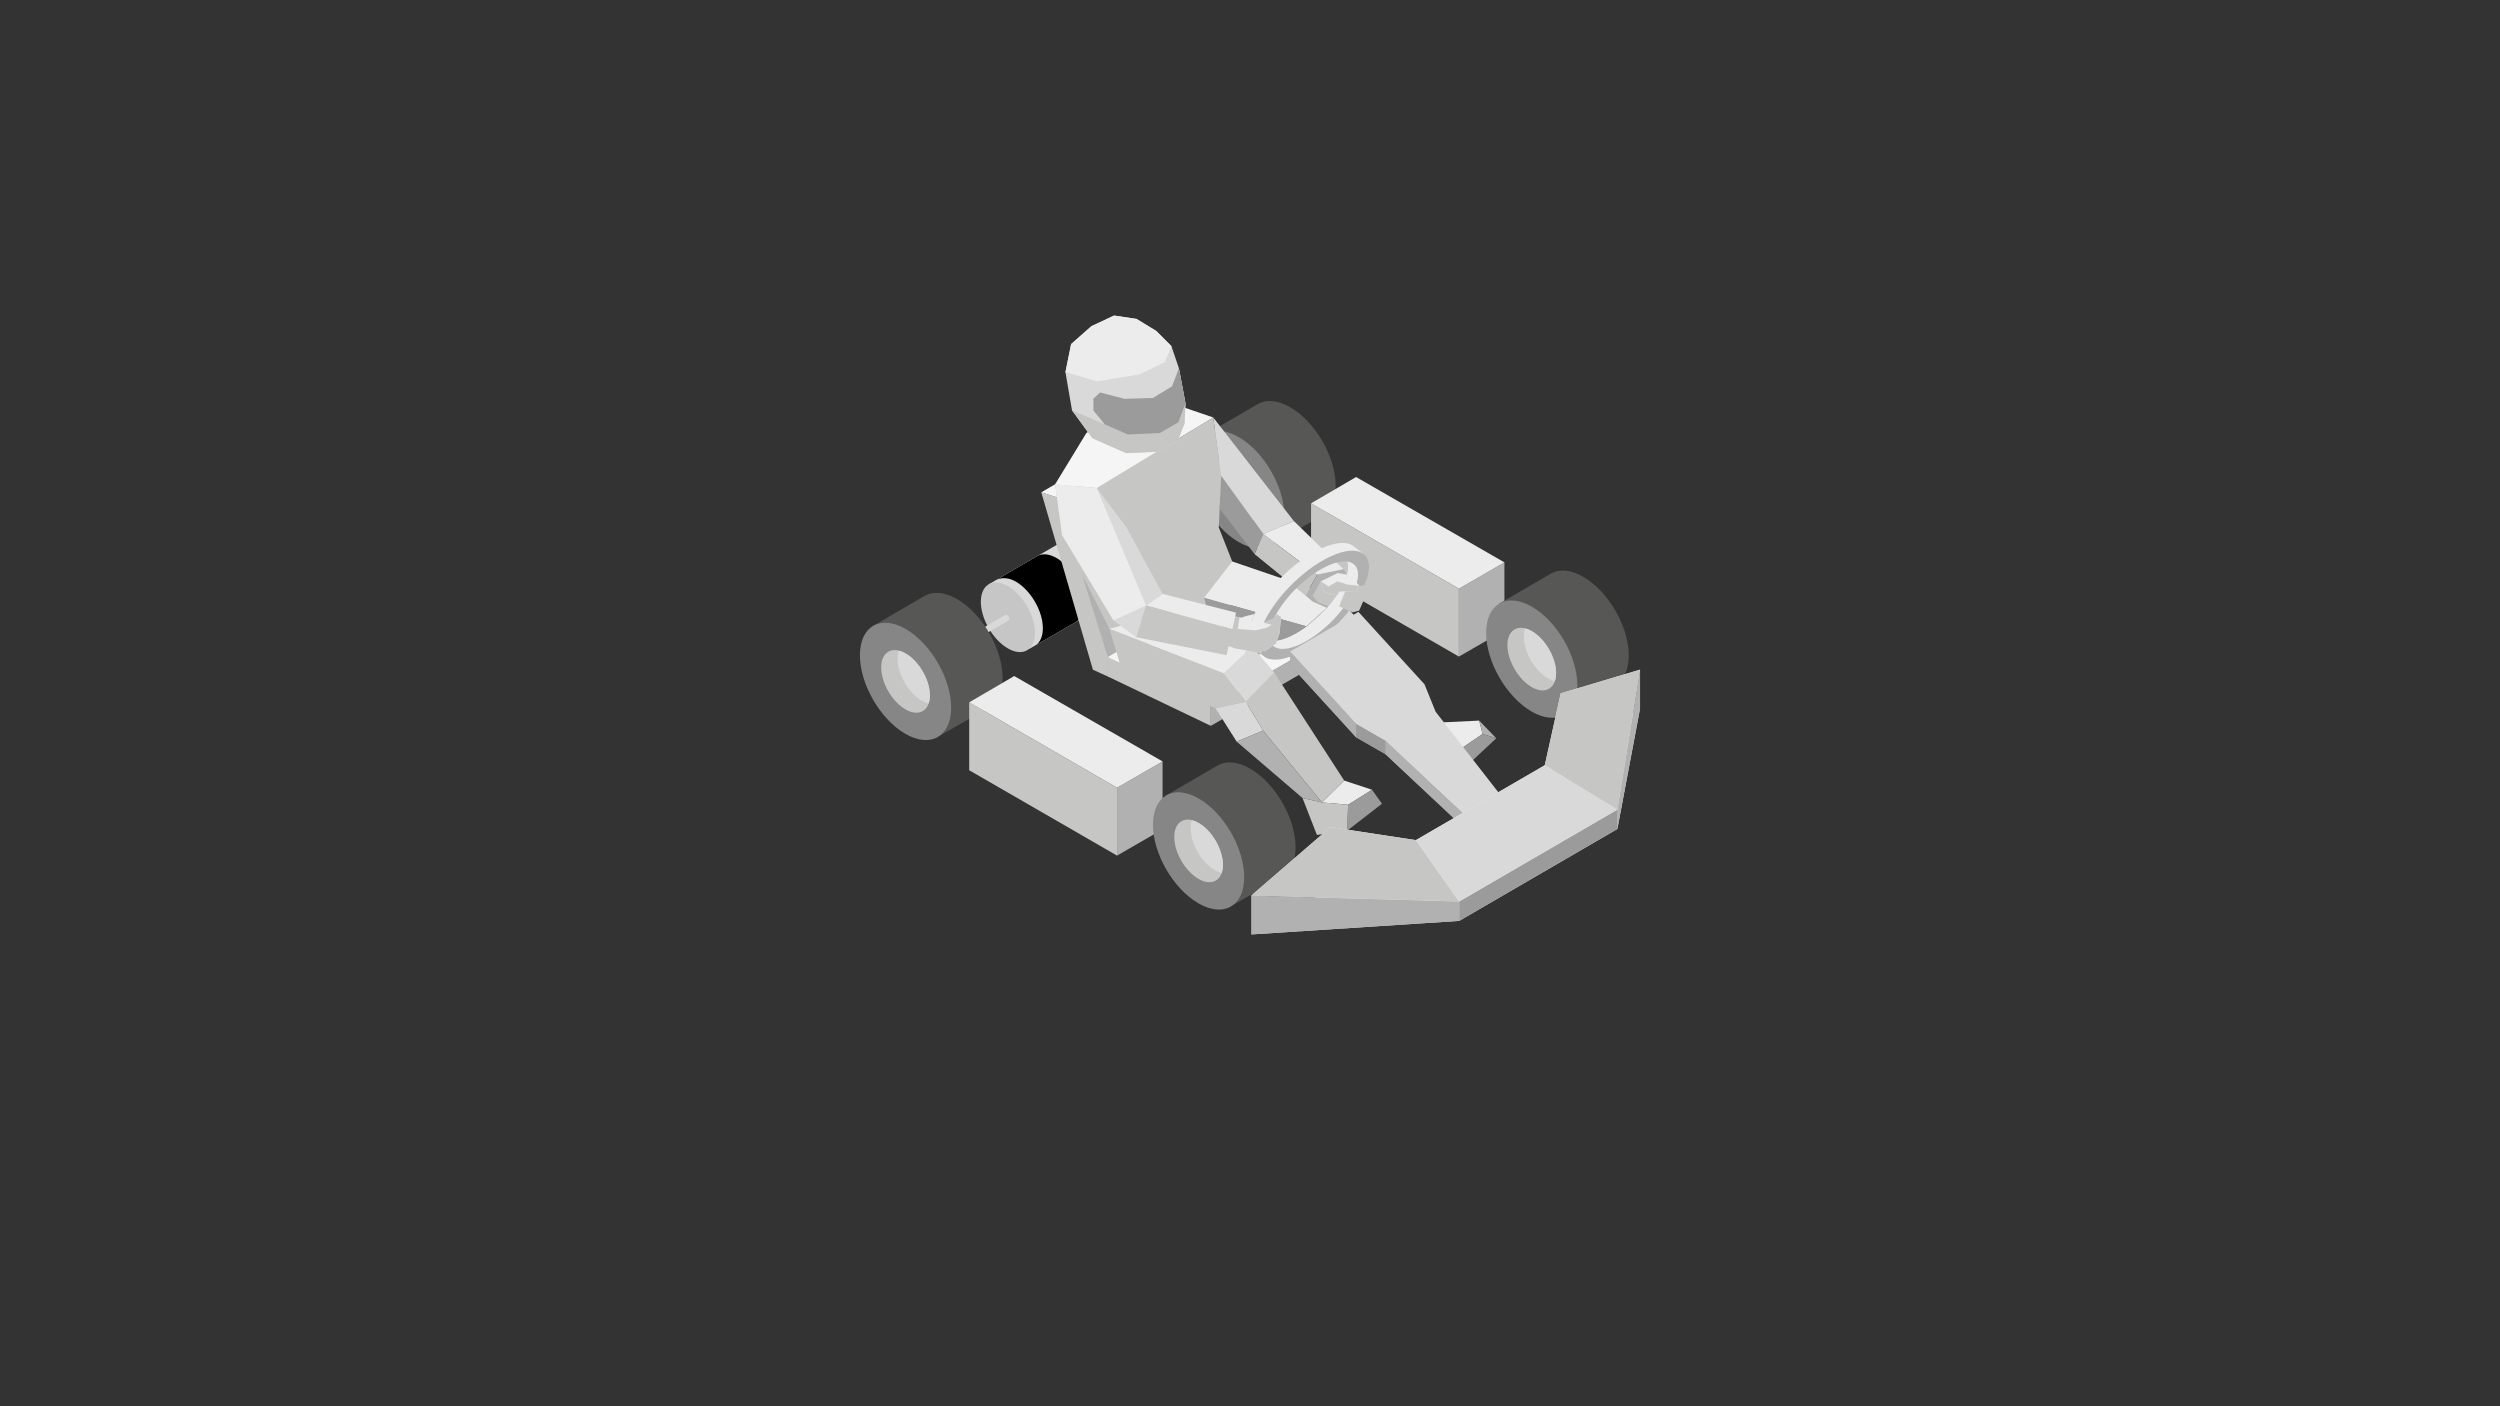 <?xml version="1.0" encoding="utf-8"?>
<!-- Generator: Adobe Illustrator 15.0.0, SVG Export Plug-In . SVG Version: 6.00 Build 0)  -->
<!DOCTYPE svg PUBLIC "-//W3C//DTD SVG 1.1//EN" "http://www.w3.org/Graphics/SVG/1.1/DTD/svg11.dtd">
<svg version="1.1" id="VALEUR-final_-_copie" xmlns="http://www.w3.org/2000/svg" xmlns:xlink="http://www.w3.org/1999/xlink"
	 x="0px" y="0px" width="1600px" height="900px" viewBox="0 0 1600 900" enable-background="new 0 0 1600 900" xml:space="preserve"
	>
<rect x="0" y="0" width="1600" height="900" fill="#333333" stroke="none"/>
<g id="Moteur-elec_1_">
	<g>
		<g>
			<polygon fill="#C6C6C5" points="724.096,348.021 698.315,333.137 698.315,362.69 724.096,377.575 			"/>
			<polygon fill="#B1B1B1" points="724.096,348.021 763.094,325.506 763.094,355.06 724.096,377.575 			"/>
			<g>
				<polygon fill="#D9D9D9" points="763.094,325.506 737.187,310.622 698.315,333.137 724.096,348.021 				"/>
			</g>
		</g>
		<g>
			<path fill="#F6F6F6" d="M745.362,339.233l-3.554,3.856l-0.925,13.01l4.662-7.059l-1.353,9.719l-1.595,0.068l1.053,5.02
				l3.589-6.552l-1.749,1.138l3.583-16.745l-5.484,8.172L745.362,339.233"/>
		</g>
		<g>
			<g>
				<path fill="#B1B1B1" d="M714.858,331.647v4.698l0,0c0.003,0.42,0.282,0.84,0.838,1.16c1.109,0.641,2.904,0.643,4.009,0
					c0.551-0.32,0.825-0.74,0.822-1.16h0.001v-4.698H714.858z"/>
				<g>
					<path fill="#ECECEC" d="M719.692,330.485c-1.113-0.641-2.905-0.641-4.009,0c-1.105,0.642-1.098,1.681,0.013,2.321
						c1.109,0.643,2.904,0.643,4.009,0C720.808,332.166,720.802,331.126,719.692,330.485"/>
				</g>
			</g>
			<g>
				<path fill="#B1B1B1" d="M740.498,316.845v4.698l0,0c0.002,0.42,0.281,0.84,0.836,1.16c1.111,0.641,2.904,0.643,4.009,0
					c0.551-0.32,0.825-0.74,0.822-1.16h0.001v-4.698H740.498z"/>
				<g>
					<path fill="#ECECEC" d="M745.331,315.683c-1.112-0.641-2.905-0.641-4.008,0c-1.105,0.643-1.099,1.679,0.012,2.321
						c1.111,0.641,2.904,0.643,4.009,0C746.446,317.364,746.44,316.324,745.331,315.683"/>
				</g>
			</g>
		</g>
		<g>
			<polyline fill="#9C9B9B" points="727.308,339.536 726.196,338.896 723.922,340.216 721.632,338.894 720.529,339.536 
				722.817,340.859 720.543,342.18 721.654,342.822 723.928,341.5 726.218,342.822 727.323,342.18 725.033,340.859 727.308,339.536 
							"/>
		</g>
		<polyline fill="#9C9B9B" points="754.055,324.093 752.944,323.453 747.289,326.738 748.402,327.379 754.055,324.093 		"/>
	</g>
	<g>
		<path fill="#D9D9D9" d="M706.047,379.773c0.031-10.997-7.7-24.388-17.271-29.912c-4.7-2.713-8.967-3.019-12.099-1.331
			l-0.007-0.013l-43.957,25.475l3.618,5.854c-0.001,0.089-0.007,0.175-0.007,0.265c-0.03,10.997,7.701,24.388,17.273,29.912
			c0.684,0.396,1.358,0.733,2.022,1.028l2.738,4.43l42.718-24.643l-0.001-0.003C704.136,389.009,706.033,385.189,706.047,379.773z"
			/>
		<g>
			<path fill="#C6C6C6" d="M645.128,375.148c-9.57-5.527-17.353-1.091-17.384,9.906c-0.032,10.998,7.701,24.39,17.272,29.913
				c9.569,5.525,17.353,1.092,17.383-9.906C662.431,394.063,654.7,380.672,645.128,375.148"/>
		</g>
		<g>
			<defs>
				<path id="SVGID_1_" d="M693.435,387.055c0.031-10.997-7.7-24.388-17.271-29.912c-4.7-2.713-8.967-3.019-12.099-1.331
					l-0.007-0.013L637.87,371l-0.381,0.222c0,0,5.221-3.296,12.685,1.014c9.572,5.524,17.303,18.916,17.271,29.912
					c-0.013,4.862-1.543,8.438-4.071,10.441l25.09-14.469l-0.001-0.002C691.524,396.291,693.421,392.471,693.435,387.055z"/>
			</defs>
			<defs>
				<path id="SVGID_2_" d="M693.435,387.055c0.031-10.997-7.7-24.388-17.271-29.912c-4.7-2.713-8.967-3.019-12.099-1.331
					l-0.007-0.013L637.87,371l-0.381,0.222c0,0,5.221-3.296,12.685,1.014c9.572,5.524,17.303,18.916,17.271,29.912
					c-0.013,4.862-1.543,8.438-4.071,10.441l25.09-14.469l-0.001-0.002C691.524,396.291,693.421,392.471,693.435,387.055z"/>
			</defs>
			<use xlink:href="#SVGID_1_"  overflow="visible" fill="#B2B2B2"/>
			<clipPath id="SVGID_3_">
				<use xlink:href="#SVGID_1_"  overflow="visible"/>
			</clipPath>
			<clipPath id="SVGID_4_" clip-path="url(#SVGID_3_)">
				<use xlink:href="#SVGID_2_"  overflow="visible"/>
			</clipPath>
			<g clip-path="url(#SVGID_4_)">
				
					<line fill="none" stroke="#DADADA" stroke-width="2.929" stroke-miterlimit="10" x1="589.639" y1="505.363" x2="834.512" y2="363.977"/>
				
					<line fill="none" stroke="#DADADA" stroke-width="2.929" stroke-miterlimit="10" x1="585.122" y1="500.848" x2="829.996" y2="359.46"/>
				
					<line fill="none" stroke="#DADADA" stroke-width="2.929" stroke-miterlimit="10" x1="580.606" y1="496.332" x2="825.48" y2="354.945"/>
				
					<line fill="none" stroke="#DADADA" stroke-width="2.929" stroke-miterlimit="10" x1="576.09" y1="491.814" x2="820.965" y2="350.428"/>
				
					<line fill="none" stroke="#DADADA" stroke-width="2.929" stroke-miterlimit="10" x1="571.575" y1="487.299" x2="816.449" y2="345.911"/>
				
					<line fill="none" stroke="#DADADA" stroke-width="2.929" stroke-miterlimit="10" x1="567.058" y1="482.783" x2="811.934" y2="341.396"/>
				
					<line fill="none" stroke="#DADADA" stroke-width="2.929" stroke-miterlimit="10" x1="562.542" y1="478.266" x2="807.417" y2="336.88"/>
				
					<line fill="none" stroke="#DADADA" stroke-width="2.929" stroke-miterlimit="10" x1="558.026" y1="473.75" x2="802.9" y2="332.364"/>
				
					<line fill="none" stroke="#DADADA" stroke-width="2.929" stroke-miterlimit="10" x1="553.51" y1="469.234" x2="798.384" y2="327.848"/>
				
					<line fill="none" stroke="#DADADA" stroke-width="2.929" stroke-miterlimit="10" x1="548.994" y1="464.719" x2="793.869" y2="323.332"/>
				
					<line fill="none" stroke="#DADADA" stroke-width="2.929" stroke-miterlimit="10" x1="544.478" y1="460.203" x2="789.352" y2="318.815"/>
				
					<line fill="none" stroke="#DADADA" stroke-width="2.929" stroke-miterlimit="10" x1="539.962" y1="455.686" x2="784.836" y2="314.3"/>
				
					<line fill="none" stroke="#DADADA" stroke-width="2.929" stroke-miterlimit="10" x1="535.445" y1="451.17" x2="780.321" y2="309.784"/>
				
					<line fill="none" stroke="#DADADA" stroke-width="2.929" stroke-miterlimit="10" x1="530.93" y1="446.654" x2="775.804" y2="305.268"/>
				
					<line fill="none" stroke="#DADADA" stroke-width="2.929" stroke-miterlimit="10" x1="526.414" y1="442.139" x2="771.288" y2="300.752"/>
				
					<line fill="none" stroke="#DADADA" stroke-width="2.929" stroke-miterlimit="10" x1="521.897" y1="437.623" x2="766.772" y2="296.236"/>
				
					<line fill="none" stroke="#DADADA" stroke-width="2.929" stroke-miterlimit="10" x1="517.382" y1="433.105" x2="762.256" y2="291.72"/>
				
					<line fill="none" stroke="#DADADA" stroke-width="2.929" stroke-miterlimit="10" x1="512.865" y1="428.59" x2="757.74" y2="287.204"/>
				
					<line fill="none" stroke="#DADADA" stroke-width="2.929" stroke-miterlimit="10" x1="508.349" y1="424.074" x2="753.223" y2="282.687"/>
				
					<line fill="none" stroke="#DADADA" stroke-width="2.929" stroke-miterlimit="10" x1="503.833" y1="419.559" x2="748.708" y2="278.171"/>
				
					<line fill="none" stroke="#DADADA" stroke-width="2.929" stroke-miterlimit="10" x1="499.317" y1="415.043" x2="744.192" y2="273.655"/>
				
					<line fill="none" stroke="#DADADA" stroke-width="2.929" stroke-miterlimit="10" x1="494.801" y1="410.526" x2="739.676" y2="269.139"/>
				
					<line fill="none" stroke="#DADADA" stroke-width="2.929" stroke-miterlimit="10" x1="490.286" y1="406.01" x2="735.16" y2="264.623"/>
			</g>
		</g>
		<g>
			<path fill="#D9D9D9" d="M646.04,396.126c0.002-0.919-0.643-2.04-1.444-2.5c-0.394-0.228-0.75-0.253-1.013-0.112v-0.001
				l-15.741,9.097l0.303,0.489c0,0.008-0.001,0.016-0.001,0.022c-0.001,0.921,0.644,2.04,1.445,2.502
				c0.057,0.032,0.114,0.062,0.169,0.085l0.229,0.371l15.637-9.026l0,0C645.88,396.898,646.038,396.58,646.04,396.126z"/>
			<g>
				<path fill="#C6C6C6" d="M628.88,402.705c-0.801-0.463-1.452-0.092-1.454,0.829c-0.003,0.919,0.644,2.04,1.443,2.501
					c0.801,0.463,1.452,0.092,1.454-0.828C630.327,404.288,629.681,403.167,628.88,402.705"/>
			</g>
		</g>
	</g>
</g>
<g id="roue-back-right_4_">
	<path fill="#575756" d="M641.622,433.822c0.052-18.529-12.974-41.092-29.1-50.397c-7.919-4.574-15.107-5.09-20.384-2.243
		l-0.011-0.021l-33.405,19.448l6.096,9.862c-0.003,0.15-0.011,0.295-0.011,0.445c-0.052,18.527,12.975,41.092,29.1,50.398
		c1.153,0.666,2.29,1.236,3.409,1.73l4.612,7.465l16.625-9.457c0.107-0.059,0.213-0.115,0.316-0.178l14.376-8.412l-0.003-0.004
		C638.4,449.381,641.597,442.945,641.622,433.822z"/>
	<g>
		<path fill="#868686" d="M579.638,402.556c-16.124-9.311-29.238-1.839-29.29,16.69s12.975,41.092,29.101,50.398
			c16.123,9.311,29.237,1.838,29.289-16.691C608.79,434.426,595.764,411.863,579.638,402.556"/>
	</g>
	<g>
		<path fill="#C6C6C5" d="M579.594,418.203c-8.603-4.969-15.599-0.98-15.626,8.906c-0.028,9.883,6.923,21.922,15.525,26.887
			c8.601,4.967,15.599,0.98,15.627-8.906C595.147,435.207,588.198,423.168,579.594,418.203"/>
	</g>
	<path fill="#D9D9D9" d="M595.121,445.09c-0.006,1.957-0.288,3.678-0.798,5.148c-1.375-0.332-2.827-0.914-4.333-1.781
		c-8.601-4.967-15.553-17.004-15.525-26.887c0.006-1.967,0.298-3.686,0.818-5.156c1.37,0.338,2.814,0.926,4.311,1.789
		C588.198,423.168,595.147,435.207,595.121,445.09z"/>
</g>
<g id="roue-back-left_4_">
	<path fill="#575756" d="M854.847,311.063c0.051-18.529-12.975-41.092-29.1-50.398c-7.92-4.574-15.107-5.089-20.385-2.243
		l-0.012-0.021l-33.405,19.448l6.096,9.862c-0.003,0.15-0.011,0.294-0.011,0.445c-0.052,18.528,12.975,41.092,29.101,50.399
		c1.153,0.666,2.289,1.236,3.408,1.731l4.613,7.464l16.624-9.457c0.107-0.058,0.213-0.117,0.316-0.178l14.375-8.412l-0.002-0.005
		C851.624,326.622,854.821,320.187,854.847,311.063z"/>
	<g>
		<path fill="#868686" d="M792.863,279.796c-16.124-9.311-29.238-1.839-29.29,16.69c-0.052,18.528,12.975,41.091,29.101,50.398
			c16.124,9.31,29.237,1.839,29.288-16.691C822.015,311.666,808.989,289.103,792.863,279.796"/>
	</g>
	<g>
		<path fill="#C6C6C5" d="M792.819,295.444c-8.603-4.969-15.599-0.98-15.626,8.906c-0.028,9.883,6.923,21.922,15.525,26.886
			c8.602,4.967,15.6,0.981,15.628-8.905C808.372,312.448,801.423,300.41,792.819,295.444"/>
	</g>
	<path fill="#D9D9D9" d="M808.346,322.331c-0.006,1.956-0.288,3.678-0.799,5.148c-1.374-0.332-2.826-0.914-4.332-1.782
		c-8.602-4.965-15.554-17.002-15.525-26.886c0.006-1.968,0.298-3.686,0.818-5.156c1.37,0.338,2.814,0.925,4.311,1.789
		C801.423,300.41,808.372,312.448,808.346,322.331z"/>
</g>
<g id="carenage-right_4_">
	<polygon fill="#C6C6C5" points="714.917,504.135 620.286,449.5 620.286,492.955 714.917,547.59 	"/>
	<polygon fill="#B1B1B1" points="714.917,504.135 744.039,487.305 744.039,530.76 714.917,547.59 	"/>
	<g>
		<polygon fill="#ECECEC" points="744.039,487.305 649.1,432.668 620.286,449.5 714.917,504.135 		"/>
	</g>
</g>
<g id="carenage-left_4_">
	<polygon fill="#C6C6C5" points="933.706,376.761 839.075,322.126 839.075,365.58 933.706,420.217 	"/>
	<polygon fill="#B1B1B1" points="933.706,376.761 962.829,359.931 962.829,403.385 933.706,420.217 	"/>
	<g>
		<polygon fill="#ECECEC" points="962.829,359.931 867.89,305.294 839.075,322.126 933.706,376.761 		"/>
	</g>
</g>
<g id="roue-front-right_4_">
	<path fill="#575756" d="M829.177,542.314c0.051-18.527-12.974-41.09-29.1-50.396c-7.919-4.574-15.107-5.09-20.385-2.244
		l-0.011-0.021l-33.405,19.449l6.097,9.861c-0.003,0.15-0.012,0.295-0.012,0.445c-0.052,18.527,12.975,41.092,29.1,50.398
		c1.153,0.666,2.29,1.236,3.409,1.732l4.612,7.463l16.626-9.455c0.106-0.059,0.212-0.117,0.315-0.178l14.377-8.412l-0.004-0.006
		C825.954,557.873,829.151,551.438,829.177,542.314z"/>
	<g>
		<path fill="#868686" d="M767.193,511.049c-16.124-9.311-29.238-1.84-29.29,16.691c-0.052,18.527,12.975,41.09,29.101,50.396
			c16.123,9.311,29.237,1.84,29.289-16.689S783.319,520.355,767.193,511.049"/>
	</g>
	<g>
		<path fill="#C6C6C5" d="M767.149,526.695c-8.603-4.967-15.599-0.979-15.626,8.908c-0.028,9.883,6.923,21.92,15.525,26.885
			c8.601,4.967,15.599,0.98,15.627-8.904C782.702,543.699,775.752,531.662,767.149,526.695"/>
	</g>
	<path fill="#D9D9D9" d="M782.675,553.584c-0.006,1.955-0.288,3.676-0.798,5.148c-1.375-0.334-2.827-0.914-4.333-1.783
		c-8.601-4.965-15.553-17.002-15.524-26.887c0.005-1.967,0.297-3.686,0.818-5.154c1.37,0.338,2.814,0.924,4.311,1.787
		C775.752,531.662,782.702,543.699,782.675,553.584z"/>
</g>
<g id="roue-front-left_4_">
	<path fill="#575756" d="M1042.401,419.557c0.051-18.529-12.975-41.092-29.1-50.399c-7.92-4.573-15.107-5.089-20.385-2.243
		l-0.012-0.021l-33.404,19.448l6.096,9.863c-0.004,0.149-0.012,0.293-0.012,0.445c-0.051,18.528,12.975,41.091,29.1,50.397
		c1.154,0.666,2.289,1.236,3.408,1.732l4.613,7.465l16.625-9.457c0.107-0.059,0.213-0.117,0.316-0.178l14.377-8.412l-0.004-0.004
		C1039.179,435.113,1042.376,428.68,1042.401,419.557z"/>
	<g>
		<path fill="#868686" d="M980.417,388.29c-16.123-9.311-29.236-1.839-29.289,16.691c-0.051,18.527,12.975,41.09,29.102,50.398
			c16.123,9.309,29.236,1.838,29.287-16.691C1009.569,420.158,996.544,397.595,980.417,388.29"/>
	</g>
	<g>
		<path fill="#C6C6C5" d="M980.374,403.938c-8.604-4.969-15.6-0.98-15.627,8.906c-0.027,9.883,6.924,21.92,15.525,26.885
			c8.602,4.967,15.6,0.98,15.627-8.904S988.978,408.902,980.374,403.938"/>
	</g>
	<path fill="#D9D9D9" d="M995.899,430.824c-0.006,1.955-0.287,3.678-0.797,5.148c-1.375-0.332-2.828-0.914-4.334-1.783
		c-8.6-4.965-15.553-17.002-15.523-26.885c0.006-1.969,0.297-3.688,0.818-5.156c1.369,0.338,2.812,0.924,4.311,1.789
		C988.978,408.902,995.927,420.939,995.899,430.824z"/>
</g>
<g id="siege_4_">
	<g>
		<g>
			<polygon fill="#B1B1B1" points="677.091,318.544 747.015,278.108 768.762,385.941 768.762,398.411 709.002,432.979 			"/>
			<polygon fill="#C6C6C5" points="677.091,318.544 666.417,315.073 699.463,428.613 709.002,432.979 709.002,420.539 			"/>
			<g>
				<polygon fill="#F5F5F5" points="747.015,278.108 736.042,274.635 666.417,315.073 677.091,318.544 				"/>
			</g>
		</g>
		<g>
			<polygon fill="#C6C6C5" points="774.926,452.115 709.002,420.541 709.002,432.965 774.926,464.541 			"/>
			<polygon fill="#B1B1B1" points="774.926,452.115 844.851,411.68 844.851,424.105 774.926,464.541 			"/>
			<g>
				<polygon fill="#F5F5F5" points="844.851,411.68 768.464,385.972 709.002,420.541 774.926,452.115 				"/>
			</g>
		</g>
	</g>
</g>
<g id="pilote_4_">
	<g>
		<polygon fill="#C6C6C5" points="701.985,312.337 776.477,267.176 781.554,304.541 780.008,337.53 788.624,359.342 
			791.706,379.269 772.37,411.662 745.672,403.391 736.711,368.28 720.822,337.282 		"/>
		<polygon fill="#C6C6C5" points="701.985,312.337 720.822,337.282 736.711,368.28 745.539,402.867 718.236,429.189 
			710.078,402.416 679.707,342.49 675.283,309.936 		"/>
		<polygon fill="#F5F5F5" points="701.985,312.337 675.283,309.936 695.309,277.074 718.587,262.608 750.404,258.286 
			776.477,267.176 		"/>
	</g>
	<g>
		<polygon fill="#ECECEC" points="908.798,476.504 920.827,462.436 946.661,461.18 948.858,469.736 932.308,481.027 		"/>
		<polygon fill="#B1B1B1" points="948.858,469.736 957.616,472.502 946.661,461.18 		"/>
		<polygon fill="#9C9B9B" points="932.308,481.027 948.858,469.736 957.616,472.502 941.567,487.492 		"/>
		<polygon fill="#C6C6C5" points="908.798,476.504 894.507,473.924 907.747,490.129 941.567,487.492 932.308,481.027 		"/>
		<polygon fill="#D9D9D9" points="856.481,412.816 834.942,421.164 851.786,443.412 874.554,441.826 		"/>
		<polygon fill="#B1B1B1" points="908.798,476.504 874.554,441.826 851.786,443.412 894.507,473.924 		"/>
		<polygon fill="#C6C6C5" points="920.827,462.436 872.415,400.248 856.481,412.816 874.554,441.826 908.798,476.504 		"/>
		<polygon fill="#D9D9D9" points="836.136,400.846 856.481,412.816 872.415,400.248 856.481,382.504 		"/>
		<polygon fill="#9C9B9B" points="770.67,382.504 836.136,400.846 856.481,412.816 834.942,421.164 779.044,416.406 		"/>
		<polygon fill="#ECECEC" points="788.624,359.342 856.481,382.504 836.136,400.846 770.67,382.504 		"/>
	</g>
	<g>
		<polygon fill="#D9D9D9" points="808.483,341.805 828.075,333.491 776.477,267.176 781.554,304.541 		"/>
		<polygon fill="#ECECEC" points="842.991,367.751 859.87,364.336 828.075,333.491 808.483,341.805 		"/>
		<polygon fill="#C6C6C5" points="808.483,341.805 842.991,367.751 835.538,381.173 802.914,354.628 		"/>
		<polygon fill="#9C9B9B" points="781.554,304.541 780.569,325.554 802.914,354.628 808.483,341.805 		"/>
		<polyline fill="#B1B1B1" points="859.87,364.336 862.167,367.73 858.31,382.504 850.442,389.606 840.147,385.037 835.538,381.173 
			842.991,367.751 		"/>
	</g>
	<polygon fill="#C6C6C5" points="845.298,372.053 840.151,381.173 843.356,385.362 854.431,389.606 863.333,380.829 
		863.333,369.112 857.901,369.112 	"/>
	<g>
		<polygon fill="#ECECEC" points="846.036,513.562 860.282,499.568 878.089,505.439 862.817,515.049 		"/>
		<polygon fill="#9C9B9B" points="862.067,531.729 862.817,515.049 878.089,505.439 884.476,514.389 		"/>
		<polygon fill="#C6C6C5" points="842.829,534.344 833.593,510.73 846.036,513.562 862.817,515.049 862.067,531.729 		"/>
		<polygon fill="#C6C6C5" points="797.309,449.098 808.394,467.598 846.036,513.562 860.282,499.568 815.495,430.426 		"/>
		<polygon fill="#D9D9D9" points="777.904,453.242 797.309,449.098 808.394,467.598 791.448,474.611 		"/>
		<polygon fill="#B1B1B1" points="846.036,513.562 808.394,467.598 791.448,474.611 833.593,510.73 		"/>
		<polygon fill="#D9D9D9" points="783.128,430.68 801.381,413.695 815.495,430.426 797.309,449.098 		"/>
		<polygon fill="#C6C6C5" points="710.078,402.416 783.128,430.68 797.309,449.098 777.904,453.242 718.236,429.189 		"/>
		<polygon fill="#ECECEC" points="783.128,430.68 801.381,413.695 764.102,388.404 710.078,402.416 		"/>
	</g>
	<g>
		<path fill="#ECECEC" d="M872.901,354.745l-6.383-5.012h-0.006c-4.035-3.307-11.521-3.079-21.318,1.472
			c-18.619,8.646-38.516,29.608-44.442,46.821c-2.656,7.715-2.043,13.36,1.11,16.467l-0.01,0.004l0.075,0.059
			c0.401,0.387,0.841,0.736,1.322,1.043l6.235,4.91l1.024-3.283c3.683-0.143,8.142-1.334,13.229-3.695
			c18.617-8.646,38.516-29.609,44.438-46.818c1.646-4.781,2.037-8.766,1.35-11.849L872.901,354.745z M861.536,369.795
			c-4.758,13.818-20.734,30.65-35.684,37.594c-7.189,3.34-12.826,3.775-16.219,1.801l7.123-20.776l20.598-21.737l23.057-10.33
			C863.147,358.791,863.733,363.41,861.536,369.795z"/>
		<path fill="#ECECEC" d="M834.466,413.096l20.893-15.318l11.377-14.847l1.01-2.46l2.107-16.747l-0.727-0.234
			c0.367-1.511,0.584-2.92,0.674-4.234l-7.789-0.755c1.256,2.633,1.191,6.456-0.475,11.295
			c-4.758,13.818-20.734,30.65-35.684,37.594c-6.641,3.084-11.956,3.693-15.403,2.213l3.271,7.262
			c0.796-0.143,1.617-0.324,2.467-0.549l5.976,1.322l4.434-0.77L834.466,413.096z"/>
		<g>
			<path fill="#B1B1B1" d="M832.138,412.324c-14.949,6.943-23.213,1.369-18.456-12.449c4.759-13.821,20.733-30.65,35.685-37.593
				c14.947-6.942,23.213-1.371,18.455,12.449C863.065,388.549,847.089,405.381,832.138,412.324 M851.481,356.139
				c-18.619,8.647-38.517,29.609-44.442,46.822c-5.923,17.209,4.368,24.15,22.987,15.504c18.617-8.646,38.514-29.61,44.438-46.818
				C880.39,354.434,870.099,347.493,851.481,356.139"/>
		</g>
	</g>
	<polygon fill="#ECECEC" points="787.925,394.146 794.527,395.285 797.502,394.264 802.829,392.99 800.947,397.473 804.335,398.611 
		808.795,398.611 815.363,395.8 816.817,392.99 819.854,394.744 818.929,405.102 816.549,411.938 810.449,416.09 804.438,417.637 
		790.306,414.951 781.3,411.662 	"/>
	<polygon fill="#C6C6C5" points="793.825,402.707 803.762,403.41 810.449,401.834 814.009,399.838 808.795,398.611 815.363,395.8 
		816.817,392.99 819.854,394.744 818.929,405.102 816.549,411.938 810.449,416.09 804.438,417.637 790.306,414.951 783.128,412.33 
		786.994,393.835 793.337,395.079 792.107,402.238 	"/>
	<g>
		<polygon fill="#D9D9D9" points="733.587,387.518 701.985,312.337 720.822,337.282 744.038,380.094 		"/>
		<polygon fill="#ECECEC" points="733.587,387.518 744.038,380.094 791.069,392.101 788.688,402.707 		"/>
		<polygon fill="#D9D9D9" points="712.666,397.142 733.587,387.518 727.063,407.803 		"/>
		<polygon fill="#ECECEC" points="675.283,309.936 701.985,312.337 733.587,387.518 712.666,397.142 679.707,342.49 		"/>
		<polygon fill="#C6C6C5" points="727.063,407.803 733.587,387.518 788.688,402.707 784.968,419.305 		"/>
	</g>
	<polygon fill="#D9D9D9" points="699.151,280.502 686.074,262.588 681.88,238.161 685.519,220.202 698.495,208.765 712.986,201.955 
		727.374,204.107 739.943,211.767 749.692,221.51 754.492,235.677 758.7,258.145 758.147,270.758 753.975,281.634 741.572,289.086 
		720.758,290.018 	"/>
	<polygon fill="#C6C6C5" points="753.354,262.795 737.207,270.869 711.537,269.42 706.996,271.54 686.074,262.588 699.151,280.502 
		720.758,290.018 741.572,289.086 753.975,281.634 758.147,270.758 758.7,258.145 754.492,235.677 	"/>
	<polygon fill="#9C9B9B" points="754.492,235.677 750.111,247.238 737.821,254.722 719.582,255.239 704.113,251.152 
		699.788,255.136 699.788,262.769 706.996,271.54 721.773,278.057 742.28,277.133 754.156,270.248 758.7,258.145 	"/>
	<polygon fill="#ECECEC" points="681.88,238.161 701.985,244.045 729.244,239.61 745.539,231.743 749.692,221.51 739.943,211.767 
		727.374,204.107 712.986,201.955 698.495,208.765 685.519,220.202 	"/>
	<polygon fill="#C6C6C5" points="861.677,376.542 857.019,388.068 865.61,391.883 869.853,390.799 876.788,375.012 874.69,370.966 
		873.271,374.494 	"/>
	<polygon fill="#ECECEC" points="845.298,372.053 847.329,378.634 855.62,381.173 857.171,378.62 861.312,378.483 868.144,378.257 
		869.97,374.928 868.505,373.134 864.417,372.409 861.108,370.966 862.167,367.73 856.165,366.742 	"/>
	<polygon fill="#C6C6C5" points="845.298,372.053 850.185,375.308 855.981,372.053 862.167,374.068 869.97,374.928 868.144,378.257 
		857.171,378.62 855.62,381.173 847.329,378.634 	"/>
</g>
<g id="carenage-front_4_">
	<g>
		<polygon fill="#9C9B9B" points="918.776,464.02 911.692,446.48 869.397,400.127 847.806,412.676 847.216,413.018 825.624,425.566 
			867.919,471.92 886.675,482.676 949.497,541.535 959.413,535.771 960.003,535.43 969.917,529.668 		"/>
		<polygon fill="#D9D9D9" points="918.776,455.494 911.692,437.955 869.397,391.604 847.806,404.152 847.216,404.492 
			825.624,417.043 867.919,463.396 886.675,474.152 949.497,533.012 959.413,527.248 960.003,526.906 969.917,521.143 		"/>
		<polygon fill="#B1B1B1" points="825.624,417.043 825.624,425.566 867.919,471.92 867.919,463.396 		"/>
		<polygon fill="#9C9B9B" points="886.675,482.676 886.675,474.152 867.919,463.396 867.919,471.92 		"/>
		<polygon fill="#B1B1B1" points="949.497,533.012 949.497,541.535 886.675,482.676 886.675,474.152 		"/>
	</g>
	<g>
		<g>
			<polygon fill="#D9D9D9" points="1049.651,453.391 1035.12,530.543 984.497,559.963 933.886,589.377 800.745,598.045 
				851.526,568.533 906.163,562.516 947.409,538.547 988.661,514.57 998.868,482.904 			"/>
		</g>
		<g>
			<polygon fill="#ECECEC" points="1049.651,428.57 998.868,443.736 988.661,489.75 947.409,513.725 906.163,537.695 
				851.526,529.367 800.745,573.225 933.886,576.965 984.497,547.553 1035.12,518.133 			"/>
		</g>
		<polygon fill="#B1B1B1" points="1035.12,530.543 1035.12,518.133 1049.651,428.57 1049.651,453.391 		"/>
		<polygon fill="#9C9B9B" points="933.886,589.377 933.886,576.965 1035.12,518.133 1035.12,530.543 		"/>
		<polygon fill="#B1B1B1" points="933.886,589.377 933.886,576.965 800.745,573.225 800.745,598.045 		"/>
		<polygon fill="#C6C6C5" points="933.886,576.965 906.163,537.695 851.526,529.367 800.745,573.225 		"/>
		<polygon fill="#D9D9D9" points="1035.12,518.133 988.661,489.75 906.163,537.695 933.886,576.965 		"/>
		<polygon fill="#C6C6C5" points="1035.12,518.133 1049.651,428.57 998.868,443.736 988.661,489.75 		"/>
	</g>
</g>
</svg>
